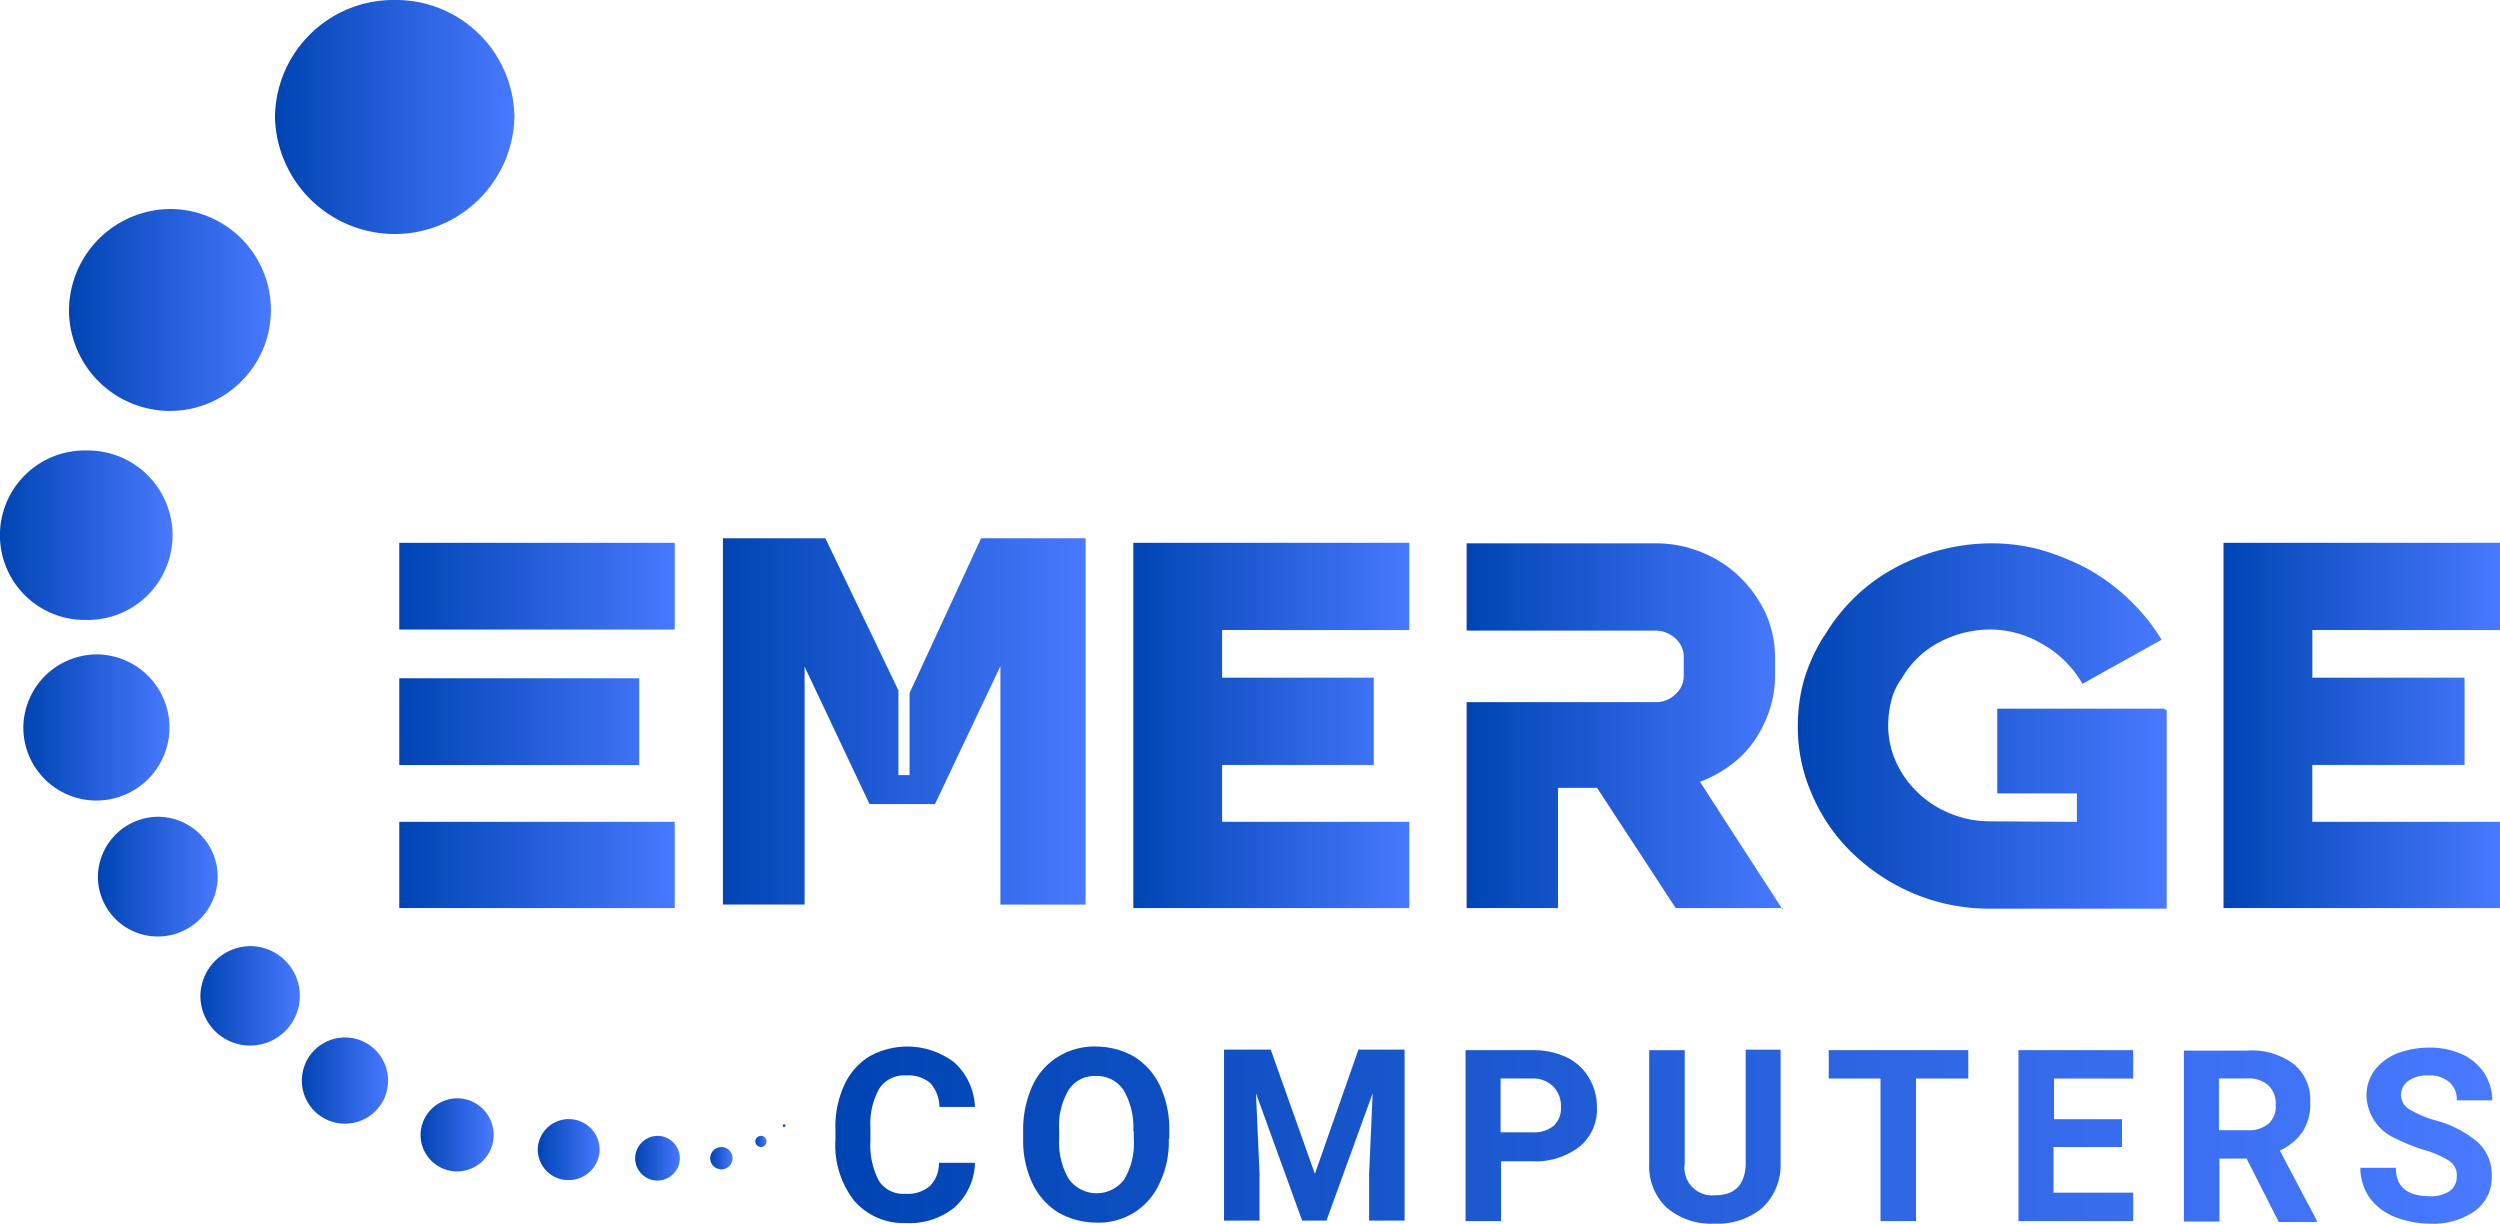 <svg xmlns="http://www.w3.org/2000/svg" xmlns:xlink="http://www.w3.org/1999/xlink" width="172.182" height="84.274" viewBox="0 0 172.182 84.274"><defs><linearGradient id="a" x1="-0.002" y1="0.503" x2="1.006" y2="0.503" gradientUnits="objectBoundingBox"><stop offset="0" stop-color="#0044b3"/><stop offset="1" stop-color="#4879ff"/></linearGradient><linearGradient id="b" x1="0.007" y1="0.499" x2="0.998" y2="0.499" xlink:href="#a"/><linearGradient id="c" x1="0.003" y1="0.499" x2="1.016" y2="0.499" xlink:href="#a"/><linearGradient id="d" x1="-0.012" y1="0.508" x2="1" y2="0.508" xlink:href="#a"/><linearGradient id="e" x1="-0.03" y1="0.502" x2="1.077" y2="0.502" xlink:href="#a"/><linearGradient id="f" x1="0" y1="0.504" x2="0.995" y2="0.504" xlink:href="#a"/><linearGradient id="g" x1="-0.001" y1="0.499" x2="1.004" y2="0.499" xlink:href="#a"/><linearGradient id="h" x1="-0.003" y1="0.501" x2="0.998" y2="0.501" xlink:href="#a"/><linearGradient id="i" x1="0" y1="0.503" x2="0.998" y2="0.503" xlink:href="#a"/><linearGradient id="j" x1="0.001" y1="0.498" x2="0.998" y2="0.498" xlink:href="#a"/><linearGradient id="k" x1="0" y1="0.499" x2="0.999" y2="0.499" xlink:href="#a"/><linearGradient id="l" x1="0.001" y1="0.5" x2="1.001" y2="0.5" xlink:href="#a"/><linearGradient id="m" x1="0.001" y1="0.5" x2="0.999" y2="0.5" xlink:href="#a"/><linearGradient id="n" x1="0.001" y1="0.497" x2="1.001" y2="0.497" xlink:href="#a"/><linearGradient id="o" x1="0" y1="0.5" x2="0.999" y2="0.5" xlink:href="#a"/><linearGradient id="p" x1="0.001" y1="0.5" x2="1.001" y2="0.5" xlink:href="#a"/><linearGradient id="q" x1="0" y1="0.5" x2="0.999" y2="0.5" xlink:href="#a"/><linearGradient id="r" x1="-0.001" y1="0.499" x2="0.999" y2="0.499" xlink:href="#a"/><linearGradient id="s" x1="-0.001" y1="0.501" x2="0.999" y2="0.501" xlink:href="#a"/><linearGradient id="t" x1="0" y1="0.501" x2="1" y2="0.501" xlink:href="#a"/></defs><path d="M1062.131,2206a2.11,2.11,0,0,1,2.131,2.1,2.133,2.133,0,0,1-2.131,2.1,2.11,2.11,0,0,1-2.131-2.1A2.133,2.133,0,0,1,1062.131,2206Z" transform="translate(-1022.964 -2128.923)" fill="url(#a)"/><path d="M1253.572,2239a1.538,1.538,0,1,1-1.572,1.537A1.559,1.559,0,0,1,1253.572,2239Z" transform="translate(-1208.256 -2160.77)" fill="url(#b)"/><path d="M1400.769,2261a.769.769,0,1,1-.769.769A.776.776,0,0,1,1400.769,2261Z" transform="translate(-1351.085 -2182.001)" fill="url(#c)"/><path d="M1489.384,2239a.384.384,0,1,1-.384.384A.388.388,0,0,1,1489.384,2239Z" transform="translate(-1436.975 -2160.77)" fill="url(#d)"/><path d="M1543.1,2216a.1.1,0,1,1-.1.1A.093.093,0,0,1,1543.1,2216Z" transform="translate(-1489.088 -2138.574)" fill="url(#e)"/><path d="M831.586,2165a2.517,2.517,0,1,1-2.586,2.516A2.543,2.543,0,0,1,831.586,2165Z" transform="translate(-800.035 -2089.356)" fill="url(#f)"/><path d="M598,2045a2.97,2.97,0,1,1-3,2.97A2.975,2.975,0,0,1,598,2045Z" transform="translate(-574.211 -1973.548)" fill="url(#g)"/><path d="M398.494,1865a3.425,3.425,0,1,1-3.494,3.424A3.467,3.467,0,0,1,398.494,1865Z" transform="translate(-381.199 -1799.838)" fill="url(#h)"/><path d="M197.228,1610a4.124,4.124,0,1,1-4.228,4.123A4.176,4.176,0,0,1,197.228,1610Z" transform="translate(-186.257 -1553.747)" fill="url(#i)"/><path d="M51.136,1290A5.032,5.032,0,1,1,46,1295.031,5.078,5.078,0,0,1,51.136,1290Z" transform="translate(-44.393 -1244.928)" fill="url(#j)"/><path d="M5.94,888a5.836,5.836,0,1,1,0,11.67,5.836,5.836,0,1,1,0-11.67Z" transform="translate(0 -856.974)" fill="url(#k)"/><path d="M143.093,412A6.954,6.954,0,1,1,136,418.953,7.024,7.024,0,0,1,143.093,412Z" transform="translate(-131.248 -397.605)" fill="url(#l)"/><path d="M550.246,0a8.158,8.158,0,0,1,8.246,8.071,8.248,8.248,0,0,1-16.491,0A8.158,8.158,0,0,1,550.246,0Z" transform="translate(-523.063)" fill="url(#m)"/><path d="M2912.768,1096.122H2905.4l-5.416-8.281h-2.69v8.281H2891v-14.185h13.032a1.875,1.875,0,0,0,1.328-.524,1.677,1.677,0,0,0,.594-1.293v-1.293a1.678,1.678,0,0,0-.594-1.293,2.04,2.04,0,0,0-1.328-.524H2891V1071h13.032a8.322,8.322,0,0,1,3.18.629,7.854,7.854,0,0,1,2.585,1.677,8.488,8.488,0,0,1,1.782,2.481,7.547,7.547,0,0,1,.664,3.04v1.328a7.64,7.64,0,0,1-.385,2.341,8.7,8.7,0,0,1-1.013,2.062,7.325,7.325,0,0,1-1.607,1.677,8.726,8.726,0,0,1-2.166,1.188l2.481,3.843,3.215,4.961Z" transform="translate(-2789.99 -1033.58)" fill="url(#n)"/><path d="M2253.007,1076.01V1070H2234v25.156h19.007v-5.94h-12.893V1085.3h10.447v-6.01h-10.447v-3.284Z" transform="translate(-2155.945 -1032.615)" fill="url(#o)"/><path d="M787,1070h18.972v5.975H787Zm16.526,9.294h0v6.01H787v-5.975h16.526ZM787,1095.156h0v-5.94h18.972v5.94Z" transform="translate(-759.502 -1032.615)" fill="url(#p)"/><path d="M4402.042,1076.01V1070H4383v25.156h19.042v-5.94h-12.928V1085.3H4399.6v-6.01h-10.482v-3.284Z" transform="translate(-4229.86 -1032.615)" fill="url(#q)"/><path d="M3569.261,1082.46v-.07h-11.53v5.835h5.485v1.957l-5.94-.035a7.176,7.176,0,0,1-2.83-.559,6.9,6.9,0,0,1-2.236-1.468,6.688,6.688,0,0,1-1.468-2.1,6.082,6.082,0,0,1-.524-2.481,6.9,6.9,0,0,1,.209-1.677,4.325,4.325,0,0,1,.734-1.572,6.359,6.359,0,0,1,2.655-2.516,7.541,7.541,0,0,1,3.459-.839,7.036,7.036,0,0,1,3.459.943,7.346,7.346,0,0,1,2.865,2.8l5.45-3.04a13.684,13.684,0,0,0-2.376-2.9,13.874,13.874,0,0,0-2.865-2.061,17.685,17.685,0,0,0-3.179-1.258,13.029,13.029,0,0,0-3.284-.419,14.084,14.084,0,0,0-6.5,1.607,12.519,12.519,0,0,0-5.031,4.787v-.035a12.231,12.231,0,0,0-1.4,3.075,11.767,11.767,0,0,0-.419,3.145,11.413,11.413,0,0,0,.978,4.717,12.147,12.147,0,0,0,2.76,4.018,13.707,13.707,0,0,0,4.228,2.8,13.5,13.5,0,0,0,5.345,1.048H3569.4v-13.7h-.14Z" transform="translate(-3420.174 -1033.58)" fill="url(#r)"/><path d="M1447.466,1061h-4.682l-4.927,10.656v5.66h-.769v-5.835L1432.058,1061H1425v25.226h5.625V1069.84l4.472,9.469h4.507l4.507-9.5v16.422h5.87V1061Z" transform="translate(-1375.211 -1023.929)" fill="url(#s)"/><path d="M1656.5,2070.98a4.291,4.291,0,0,1-1.4,3,4.9,4.9,0,0,1-3.354,1.083,4.474,4.474,0,0,1-3.564-1.537,6.209,6.209,0,0,1-1.293-4.193v-.734a6.8,6.8,0,0,1,.594-3,4.494,4.494,0,0,1,1.712-1.991,5.347,5.347,0,0,1,5.87.384,4.348,4.348,0,0,1,1.432,3.075h-2.446a2.47,2.47,0,0,0-.629-1.642,2.3,2.3,0,0,0-1.677-.524,2.021,2.021,0,0,0-1.817.873,4.92,4.92,0,0,0-.629,2.69v.908a5.28,5.28,0,0,0,.594,2.8,1.983,1.983,0,0,0,1.817.874,2.355,2.355,0,0,0,1.677-.524,2.2,2.2,0,0,0,.629-1.607h2.446Zm13.347-1.712h0a6.517,6.517,0,0,1-.629,3.04,4.567,4.567,0,0,1-4.367,2.725,5.349,5.349,0,0,1-2.621-.7,4.77,4.77,0,0,1-1.782-2.026,6.829,6.829,0,0,1-.629-3.005v-.594a7.239,7.239,0,0,1,.629-3.075,4.551,4.551,0,0,1,1.782-2.026,4.694,4.694,0,0,1,2.621-.7,5.351,5.351,0,0,1,2.62.7,4.772,4.772,0,0,1,1.782,2.026,7.027,7.027,0,0,1,.629,3.075v.524Zm-2.446-.524h0a4.989,4.989,0,0,0-.664-2.83,2.189,2.189,0,0,0-1.887-.978,2.119,2.119,0,0,0-1.887.943,4.79,4.79,0,0,0-.664,2.795v.559a4.941,4.941,0,0,0,.664,2.8,2.368,2.368,0,0,0,3.809.035,4.791,4.791,0,0,0,.664-2.8v-.559Zm9.469-5.625h0l3.04,8.56,3-8.56h3.18v11.774h-2.446v-3.214l.245-5.555-3.18,8.77h-1.677l-3.179-8.77.245,5.555v3.214h-2.446v-11.774h3.214Zm15.863,7.652h0v4.158h-2.446v-11.774h4.612a5.418,5.418,0,0,1,2.341.489,3.5,3.5,0,0,1,1.537,1.4,3.859,3.859,0,0,1,.559,2.027,3.332,3.332,0,0,1-1.188,2.725,4.987,4.987,0,0,1-3.284,1.013h-2.131Zm0-1.957h2.166a2.113,2.113,0,0,0,1.468-.454,1.635,1.635,0,0,0,.489-1.293,1.892,1.892,0,0,0-.524-1.4,1.924,1.924,0,0,0-1.4-.56H1692.7v3.7Zm19.252-5.66h0v7.756a4.051,4.051,0,0,1-1.223,3.075,4.766,4.766,0,0,1-3.319,1.118,4.718,4.718,0,0,1-3.284-1.083,3.894,3.894,0,0,1-1.223-3v-7.861h2.446v7.791a1.91,1.91,0,0,0,2.1,2.2c1.363,0,2.061-.734,2.1-2.167v-7.861h2.446Zm12.928,1.956h-3.6v9.818h-2.446v-9.818h-3.564v-1.956h9.608Zm10.552,4.717h-4.682v3.144h5.485v1.957h-7.9v-11.774h7.9v1.956h-5.45v2.8h4.682v1.887Zm8.665.8h-1.922v4.333h-2.446v-11.775h4.367a4.834,4.834,0,0,1,3.214.943,3.174,3.174,0,0,1,1.118,2.621,3.528,3.528,0,0,1-.524,2.026,3.79,3.79,0,0,1-1.572,1.293l2.551,4.822v.1h-2.62l-2.2-4.333Zm-1.922-1.957h1.957a2.076,2.076,0,0,0,1.433-.454,1.634,1.634,0,0,0,.489-1.293,1.757,1.757,0,0,0-.489-1.328,2.006,2.006,0,0,0-1.468-.489h-1.957v3.529Zm16.352,3.18h0a1.216,1.216,0,0,0-.489-1.048,6.573,6.573,0,0,0-1.747-.769,12.468,12.468,0,0,1-1.992-.8,3.3,3.3,0,0,1-1.992-2.935,2.921,2.921,0,0,1,.524-1.712,3.669,3.669,0,0,1,1.537-1.188,6.38,6.38,0,0,1,2.271-.419,5.45,5.45,0,0,1,2.236.454,3.694,3.694,0,0,1,1.537,1.292,3.608,3.608,0,0,1,.559,1.887h-2.446a1.547,1.547,0,0,0-.524-1.258,2.018,2.018,0,0,0-1.433-.454,2.237,2.237,0,0,0-1.4.384,1.224,1.224,0,0,0-.489.978,1.194,1.194,0,0,0,.594.978,7.438,7.438,0,0,0,1.712.734,7.473,7.473,0,0,1,3,1.538,3.007,3.007,0,0,1,.943,2.306,2.84,2.84,0,0,1-1.153,2.411,4.979,4.979,0,0,1-3.109.874,6.677,6.677,0,0,1-2.481-.489,3.878,3.878,0,0,1-1.712-1.363,3.691,3.691,0,0,1-.594-1.992h2.446c0,1.293.769,1.957,2.341,1.957a2.343,2.343,0,0,0,1.363-.35,1.177,1.177,0,0,0,.489-.979h0Z" transform="translate(-1589.351 -1990.829)" fill="url(#t)"/></svg>
